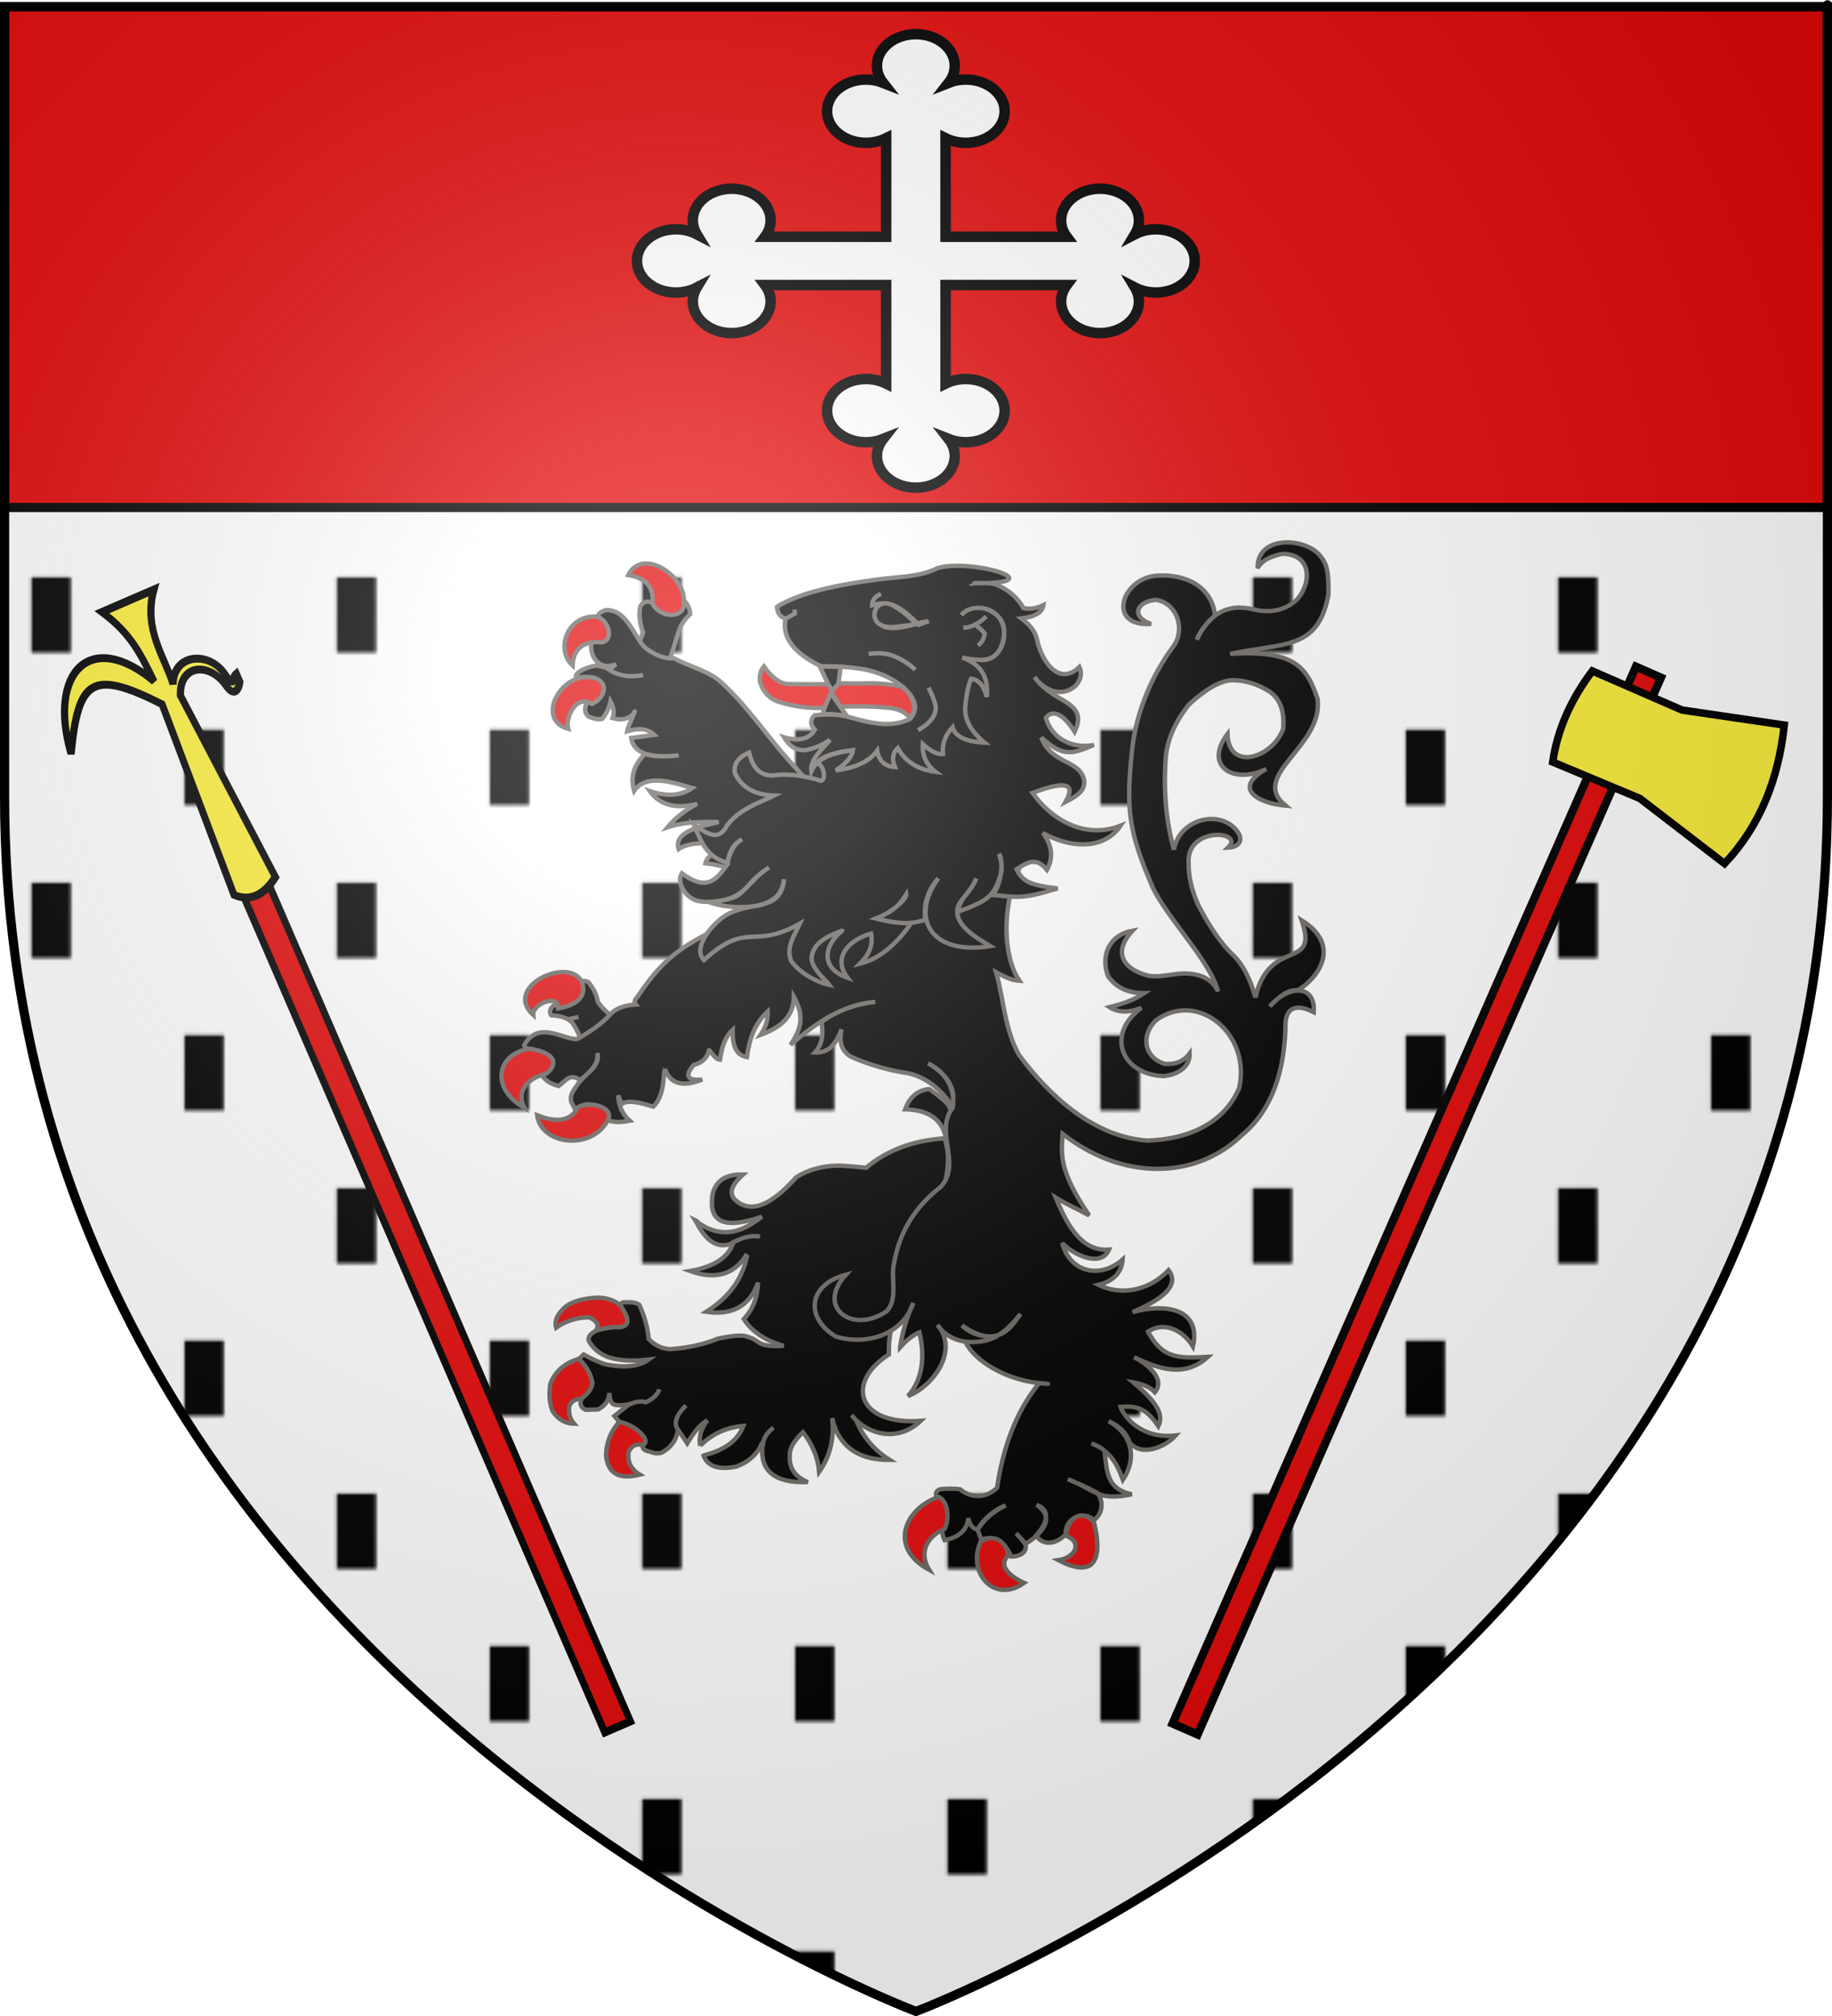 <?xml version="1.0" encoding="UTF-8" standalone="no"?>
<svg
   xmlns:dc="http://purl.org/dc/elements/1.1/"
   xmlns:cc="http://creativecommons.org/ns#"
   xmlns:rdf="http://www.w3.org/1999/02/22-rdf-syntax-ns#"
   xmlns:svg="http://www.w3.org/2000/svg"
   xmlns="http://www.w3.org/2000/svg"
   xmlns:xlink="http://www.w3.org/1999/xlink"
   xmlns:sodipodi="http://sodipodi.sourceforge.net/DTD/sodipodi-0.dtd"
   xmlns:inkscape="http://www.inkscape.org/namespaces/inkscape"
   height="660"
   width="600"
   version="1.0"
   id="svg2"
   sodipodi:version="0.32"
   inkscape:version="0.46"
   sodipodi:docname="0prov.svg"
   sodipodi:docbase="K:\blasons"
   inkscape:export-filename="/Users/olivier/Desktop/Blason Rouge/Blason_Vide_3D.png"
   inkscape:export-xdpi="144"
   inkscape:export-ydpi="144"
   inkscape:output_extension="org.inkscape.output.svg.inkscape">
  <sodipodi:namedview
     inkscape:window-height="1367"
     inkscape:window-width="2145"
     inkscape:pageshadow="2"
     inkscape:pageopacity="0.0"
     guidetolerance="10.0"
     gridtolerance="10.0"
     objecttolerance="10.0"
     borderopacity="1.0"
     bordercolor="#666666"
     pagecolor="#ffffff"
     id="base"
     showgrid="true"
     height="660px"
     inkscape:zoom="1.7833333"
     inkscape:cx="232.82065"
     inkscape:cy="330"
     inkscape:window-x="186"
     inkscape:window-y="95"
     inkscape:current-layer="layer4"
     inkscape:snap-global="false"
     showguides="true"
     inkscape:guide-bbox="true">
    <inkscape:grid
       type="xygrid"
       id="grid3277"
       visible="true"
       enabled="true"
       spacingx="10px"
       spacingy="10px" />
  </sodipodi:namedview>
  <desc
     id="desc4">Flag of Canton of Valais (Wallis)</desc>
  <defs
     id="defs6">
    <linearGradient
       id="linearGradient2893">
      <stop
         style="stop-color:white;stop-opacity:0.314;"
         offset="0"
         id="stop2895" />
      <stop
         id="stop2897"
         offset="0.19"
         style="stop-color:white;stop-opacity:0.251;" />
      <stop
         style="stop-color:#6b6b6b;stop-opacity:0.125;"
         offset="0.6"
         id="stop2901" />
      <stop
         style="stop-color:black;stop-opacity:0.125;"
         offset="1"
         id="stop2899" />
    </linearGradient>
    <radialGradient
       inkscape:collect="always"
       xlink:href="#linearGradient2893"
       id="radialGradient3163"
       gradientUnits="userSpaceOnUse"
       gradientTransform="matrix(1.353,0,0,1.349,-77.629,-85.747)"
       cx="221.445"
       cy="226.331"
       fx="221.445"
       fy="226.331"
       r="300" />
    <pattern
       patternUnits="userSpaceOnUse"
       width="99.813"
       height="99.813"
       patternTransform="translate(-157.57,176.075)"
       id="pattern3314">
      <g
         id="g3306"
         transform="translate(157.57,-176.075)">
        <path
           style="fill:#ffffff;fill-opacity:1;stroke:none;stroke-width:3;stroke-miterlimit:4;stroke-opacity:1"
           d="M -157.57,176.075 L -107.664,176.075 L -107.664,225.981 L -157.57,225.981 L -157.57,176.075 z"
           id="rect3245" />
        <path
           id="path3282"
           d="M -157.57,225.981 L -107.664,225.981 L -107.664,275.888 L -157.57,275.888 L -157.57,225.981 z"
           style="fill:#ffffff;fill-opacity:1;stroke:none;stroke-width:3;stroke-miterlimit:4;stroke-opacity:1" />
        <path
           id="path3284"
           d="M -139.626,238.879 L -126.729,238.879 L -126.729,263.551 L -139.626,263.551 L -139.626,238.879 z"
           style="fill:#000000;fill-opacity:1;stroke:none;stroke-width:3;stroke-miterlimit:4;stroke-opacity:1" />
        <path
           id="path3288"
           d="M -107.664,176.075 L -57.757,176.075 L -57.757,225.981 L -107.664,225.981 L -107.664,176.075 z"
           style="fill:#ffffff;fill-opacity:1;stroke:none;stroke-width:3;stroke-miterlimit:4;stroke-opacity:1" />
        <path
           id="path3290"
           d="M -89.72,188.972 L -76.822,188.972 L -76.822,213.645 L -89.72,213.645 L -89.72,188.972 z"
           style="fill:#000000;fill-opacity:1;stroke:none;stroke-width:3;stroke-miterlimit:4;stroke-opacity:1" />
        <path
           id="path3294"
           d="M -107.664,225.981 L -57.757,225.981 L -57.757,275.888 L -107.664,275.888 L -107.664,225.981 z"
           style="fill:#ffffff;fill-opacity:1;stroke:none;stroke-width:3;stroke-miterlimit:4;stroke-opacity:1" />
      </g>
    </pattern>
  </defs>
  <g
     inkscape:groupmode="layer"
     id="layer3"
     inkscape:label="Fond écu"
     style="display:inline"
     sodipodi:insensitive="true">
    <path
       id="path2855"
       style="fill:url(#pattern3314);fill-opacity:1;fill-rule:evenodd;stroke:none;stroke-width:1px;stroke-linecap:butt;stroke-linejoin:miter;stroke-opacity:1"
       d="M 300,658.5 C 300,658.5 598.5,546.18 598.5,260.728 C 598.5,-24.723 598.5,2.176 598.5,2.176 L 1.5,2.176 L 1.5,260.728 C 1.5,546.18 300,658.5 300,658.5 z"
       sodipodi:nodetypes="cccccc" />
    <path
       style="opacity:1;fill:#e20909;fill-opacity:1;stroke:#000000;stroke-width:3;stroke-miterlimit:4;stroke-dasharray:none;stroke-opacity:1"
       d="M 1.5,2.188 L 1.5,166.156 L 598.5,166.156 C 598.5,101.247 598.5,2.188 598.5,2.188 L 1.5,2.188 z"
       id="rect3182" />
    <g
       id="g6345"
       transform="matrix(0.385,0,0,0.385,266.651,-301.103)"
       style="fill:#ffffff;fill-opacity:1;stroke:#000000;stroke-width:1.818;stroke-miterlimit:4;stroke-dasharray:none;stroke-opacity:1" />
  </g>
  <g
     inkscape:groupmode="layer"
     id="layer4"
     inkscape:label="Meubles">
    <g
       style="display:inline"
       id="g3431"
       transform="matrix(0.481,0,0,0.471,388.856,186.832)"
       inkscape:transform-center-x="54.018353"
       inkscape:transform-center-y="-36.012236">
      <path
         style="fill:#000000;fill-opacity:1;stroke:#6c6864;stroke-width:3.032;stroke-miterlimit:4;stroke-dasharray:none;stroke-opacity:1"
         id="path3723"
         d="M -363.164,22.518 C -367.829,20.693 -369.924,21.196 -372.391,24.658 C -373.628,29.763 -373.072,35.844 -370.561,42.894 C -372.82,50.574 -376.495,54.737 -381.779,55.216 L -381.94,55.225 C -377.829,65.964 -381.734,99.752 -358.715,74.947 C -353.467,66.568 -349.803,53.729 -346.612,43.157 C -345.444,38.596 -342.765,34.309 -338.575,30.296 C -338.451,27.232 -339.807,24.073 -342.067,21.324 C -351.448,23.387 -350.418,32.175 -363.164,22.518 L -363.164,22.518 z" />
      <path
         style="fill:#000000;fill-opacity:1;stroke:#6c6864;stroke-width:3.032;stroke-miterlimit:4;stroke-dasharray:none;stroke-opacity:1"
         id="path3733"
         d="M -414.795,286.872 C -414.204,289.879 -414.825,292.741 -416.483,295.624 C -420.551,298.886 -425.679,301.164 -431.695,302.454 C -434.064,304.512 -434.525,306.869 -433.091,309.02 C -428.419,309.265 -424.768,310.201 -421.619,311.817 L -414.575,310.172 L -421.619,311.817 C -420.739,312.47 -419.683,313.288 -418.799,314.11 C -415.211,319.574 -413.201,324.062 -412.935,327.913 C -409.481,327.846 -406.043,327.11 -402.798,325.538 C -396.156,321.552 -390.205,317.581 -385.652,312.966 C -391.762,310.402 -396.88,305.973 -401.348,299.856 C -401.98,295.173 -404.167,290.521 -407.907,285.9 C -410.703,284.614 -412.94,284.992 -414.795,286.872 z" />
      <path
         sodipodi:nodetypes="cccc"
         style="fill:#000000;fill-opacity:1;stroke:#6c6864;stroke-width:3.032;stroke-miterlimit:4;stroke-dasharray:none;stroke-opacity:1"
         id="path3747"
         d="M -192.142,374.406 C -176.94,374.742 -167.783,380.776 -164.676,392.678 C -159.708,373.256 -157.092,374.209 -175.557,360.324 C -184.215,361.04 -189.255,366.476 -192.142,374.406 L -192.142,374.406 z" />
      <g
         transform="matrix(1.01,0,0,1.012,-550.571,-89.326)"
         style="fill:#000000;stroke:#6c6864;stroke-width:3;stroke-miterlimit:4;stroke-dasharray:none;stroke-opacity:1"
         id="g2978">
        <path
           sodipodi:nodetypes="cscccccscccccccsccccccccccccsccccccccccsccccccccccccccccccccccccccsccccccccccccsccccccccccccsccccccccccccccccsccccccccccccc"
           d="M 225.28,515.748 C 224.083,522.209 224.425,527.348 226.477,530.828 C 227.161,531.988 228.017,532.817 229.043,533.645 C 231.267,535.303 234.004,536.131 237.596,536.297 C 242.898,536.297 249.74,534.971 258.293,531.988 C 252.135,536.96 246.319,540.274 240.504,541.764 C 239.477,541.931 238.622,542.263 237.767,542.263 C 232.464,543.091 227.504,542.263 222.714,540.274 C 220.319,539.278 217.925,537.788 215.701,536.297 C 215.017,535.636 214.333,534.807 213.306,534.308 C 213.819,535.137 214.333,535.966 214.675,536.794 C 221.688,550.052 229.727,554.362 238.964,549.886 C 238.964,549.72 238.964,549.72 238.964,549.555 C 239.99,549.057 240.846,548.56 241.701,548.229 C 242.043,548.063 242.385,547.897 242.898,547.732 C 247.517,545.577 252.477,544.914 257.096,545.577 C 252.477,544.914 247.517,545.577 242.898,547.732 C 242.385,547.897 242.043,548.063 241.701,548.229 C 240.846,548.56 239.99,549.057 238.964,549.555 C 238.964,549.722 238.964,549.722 238.964,549.886 C 235.714,559.995 225.964,566.458 209.885,569.275 C 226.648,575.407 239.135,571.927 247.517,558.835 L 248.201,559.332 C 247.346,563.475 246.148,567.451 244.438,571.098 C 239.819,581.538 231.78,590.156 220.833,597.282 C 229.385,598.609 236.74,597.613 242.385,594.466 C 248.372,591.152 252.99,585.352 255.727,577.231 C 255.385,587.506 252.135,595.792 246.148,602.255 C 247.517,604.411 249.056,606.565 250.938,608.387 C 252.819,610.211 254.872,611.868 256.925,613.358 C 261.543,616.507 266.846,618.827 273.003,620.65 C 265.306,621.147 259.661,620.65 256.411,618.495 C 255.556,617.997 255.043,617.499 254.53,617.168 C 254.359,617.168 254.359,617.168 254.359,617.168 C 253.332,616.507 252.648,616.01 252.477,615.842 C 249.911,614.848 248.201,614.352 247.345,614.019 C 246.49,613.852 245.635,613.688 244.438,613.688 C 241.017,613.522 235.885,614.185 228.872,615.677 C 219.806,619.488 209.201,621.974 196.543,622.967 C 193.635,622.801 191.069,622.138 188.675,620.98 C 186.28,619.82 184.056,618.162 182.004,616.008 C 181.491,608.88 179.438,600.926 175.675,592.476 C 173.622,590.984 170.543,590.487 166.438,590.819 C 164.556,590.487 163.53,590.984 163.017,592.642 C 163.017,592.809 163.017,592.809 163.017,592.973 C 163.017,592.973 163.017,592.973 163.017,593.139 C 170.201,603.745 169.004,608.552 158.912,607.724 C 156.517,607.889 152.583,608.552 147.28,609.878 C 141.806,612.529 140.267,615.511 142.491,618.825 L 143.004,619.324 C 143.346,619.654 143.517,620.153 143.859,620.65 C 144.03,620.815 144.03,620.815 144.201,620.981 C 146.596,624.128 150.188,626.614 154.635,628.439 C 161.477,630.757 170.543,631.421 182.004,630.096 C 175.504,634.9 165.754,636.062 152.412,633.243 C 148.478,631.917 143.688,629.763 138.214,626.614 L 134.964,629.597 C 140.438,635.397 143.346,641.032 144.03,646.5 C 143.346,650.312 140.951,653.626 136.846,656.611 C 136.846,656.941 136.846,657.108 136.675,657.272 C 135.307,660.586 136.333,663.072 139.412,664.564 L 147.964,664.396 C 152.925,661.581 155.32,657.768 155.491,652.963 C 155.662,657.768 156.859,660.421 158.741,661.082 C 163.017,661.911 166.951,661.413 170.543,660.253 C 173.793,658.764 177.043,658.596 180.122,659.425 C 185.083,656.939 187.99,654.123 189.188,650.478 C 187.99,654.123 185.083,656.939 180.122,659.425 C 177.043,658.596 173.793,658.764 170.543,660.253 C 169.517,660.585 168.491,661.249 167.464,661.911 L 158.912,668.871 L 162.162,672.848 C 162.162,672.848 162.162,672.848 162.333,672.848 C 169.859,674.837 175.504,678.481 179.096,683.786 C 180.122,686.106 179.951,687.763 178.241,688.757 C 178.069,688.924 178.069,688.924 178.069,688.924 C 177.556,691.243 178.925,692.569 182.346,693.233 C 186.109,694.725 189.359,695.056 191.925,693.399 C 197.74,689.755 200.99,684.616 201.675,678.154 C 198.767,673.844 200.477,668.377 207.148,661.582 C 200.477,668.377 198.767,673.844 201.675,678.154 C 202.872,679.977 205.096,683.126 208.004,687.599 C 212.793,679.48 217.24,674.175 221.517,671.855 C 217.24,677.655 215.701,683.456 216.727,689.256 C 216.727,689.256 216.727,689.256 216.727,689.423 L 216.727,689.256 C 224.767,681.137 234.346,676.661 245.806,675.668 C 242.214,685.612 233.319,692.24 219.293,695.885 C 219.122,695.885 219.122,695.885 218.951,696.052 C 221.859,703.509 229.043,705.995 240.846,703.675 C 249.398,700.528 255.043,695.223 258.122,688.099 L 258.977,688.265 C 259.49,683.79 262.056,679.979 266.161,676.83 C 262.056,679.979 259.49,683.79 258.977,688.265 C 258.806,688.928 258.635,689.425 258.635,690.088 C 257.267,706.827 267.188,714.78 288.227,714.284 C 288.569,714.284 288.74,714.284 289.253,714.284 C 288.911,714.117 288.74,714.117 288.74,714.117 C 288.569,713.787 288.398,713.787 288.227,713.787 C 280.53,710.305 276.595,704.341 277.109,696.219 L 277.109,695.888 C 276.937,691.248 279.845,685.945 286.003,679.979 C 292.503,688.43 296.095,697.545 296.951,707.157 C 304.477,696.218 307.214,683.956 305.674,670.367 C 305.845,670.864 305.845,671.196 306.016,671.527 C 306.016,671.857 306.016,672.024 306.187,672.356 C 306.701,674.343 307.385,676.499 308.24,678.486 C 314.227,692.242 326.372,699.201 344.503,699.035 C 333.898,692.24 326.372,683.126 321.924,671.857 C 320.898,670.863 319.872,669.538 318.845,668.213 C 319.872,669.538 320.898,670.864 321.924,671.857 C 334.493,683.51 352.188,685.134 365.371,672.19 C 323.137,675.357 313.954,646.183 343.973,626.567 C 341.636,580.258 395.489,516.815 381.452,478.137 C 360.071,479.627 342.452,486.423 328.597,498.355 C 322.61,497.692 316.794,497.195 310.808,496.864 C 299.689,496.864 289.768,499.515 281.558,504.818 C 272.663,514.929 264.966,521.225 258.124,523.71 C 257.439,523.876 256.926,524.207 256.242,524.372 C 250.255,526.029 244.953,524.703 240.676,520.727 C 235.887,516.417 237.426,510.453 245.637,502.995 C 234.346,502.656 227.675,506.964 225.28,515.748 L 225.28,515.748 L 225.28,515.748 z"
           id="path3741"
           style="fill:#000000;fill-opacity:1;stroke:#6c6864;stroke-width:3;stroke-miterlimit:4;stroke-dasharray:none;stroke-opacity:1" />
        <path
           d="M 179.118,140.699 C 171.709,132.644 167.297,115.078 153.184,115.297 C 149.124,116.663 147.442,118.318 147.644,120.714 C 147.497,120.791 147.497,120.791 147.592,120.934 C 154.231,125.868 160.079,136.711 147.293,135.725 C 144.353,135.551 143.552,137.478 143.183,140.005 C 143.131,149.712 150.333,156.596 160.008,152.52 C 158.43,153.651 157.2,154.943 155.549,156.248 C 155.379,156.265 155.379,156.265 155.399,156.429 C 162.102,160.618 169.635,161.727 178.188,159.904 C 169.635,161.727 162.102,160.618 155.399,156.429 C 155.379,156.264 155.379,156.264 155.549,156.248 C 153.308,154.797 150.086,153.773 146.095,153.491 C 141.393,154.443 137.622,155.973 134.931,157.898 C 133.541,159.199 132.941,159.923 133.021,160.583 C 132.911,161.093 133.461,161.374 134.352,161.621 C 139.243,160.817 142.955,161.627 145.506,164.215 C 148.608,169.917 146.849,175.254 139.997,179.747 C 138.527,183.222 139.058,186.171 141.209,188.298 C 144.681,189.964 147.862,190.658 150.713,190.051 C 153.823,185.918 155.573,181.915 156.303,178.011 C 158.524,182.132 158.985,185.921 157.705,189.545 C 163.598,191.311 168.299,190.359 171.94,186.341 C 174.871,180.166 167.681,196.121 167.411,198.612 C 174.118,196.617 180.293,195.919 185.768,201.013 L 170.202,203.177 C 171.014,208.433 174.195,211.961 179.598,213.941 C 184.98,215.757 192.603,216.19 202.276,215.093 C 192.603,216.19 184.751,215.986 179.369,214.17 C 171.727,222.073 169.557,230.409 172.21,239.488 C 180.479,226.965 199.942,234.195 211.374,237.554 C 203.772,242.952 194.208,243.539 182.724,239.644 C 189.578,249.319 200.242,252.126 214.757,248.396 C 207.744,251.868 200.208,257.803 194.692,264.495 C 205.451,260.81 217.63,260.733 229.174,260.844 C 221.409,263.221 198.058,266.383 202.188,279.442 C 207.884,275.37 224.817,272.138 240.893,282.219 C 230.589,279.806 221.834,282.368 220.236,289.207 C 245.137,292.537 248.72,299.396 274.94,311.556 C 328.525,291.087 320.779,268.895 288.501,232.301 C 284.859,227.817 280.877,223.366 277.105,219.229 C 261.556,201.723 248.98,181.733 230.94,164.967 C 222.916,157.224 208.94,153.944 198.983,148.403 C 193.431,149.437 184.331,145.366 179.118,140.7 L 179.118,140.699 L 179.118,140.699 z"
           id="path3943"
           style="fill:#000000;fill-opacity:1;stroke:#6c6864;stroke-width:3;stroke-miterlimit:4;stroke-dasharray:none;stroke-opacity:1"
           sodipodi:nodetypes="cccccccccscccccccccccccccccsccccccccccccccccc" />
        <path
           d="M 635.435,79.032 C 626.431,65.457 591.947,63.031 592.536,86.598 C 595.323,80.916 602.43,77.995 609.641,76.655 C 629.065,77.131 629.358,96.857 618.537,108.639 C 610.84,115.433 601.432,117.588 590.143,114.936 C 571.128,109.969 559.209,119.266 551.483,135.651 C 554.049,129.022 558.7,123.745 563.832,118.94 C 561.27,97.936 542.53,90.219 523.774,91.735 L 523.774,91.735 C 500.335,94.202 490.834,126.911 520.694,124.879 C 506.414,119.741 511.329,109.059 524.115,108.307 C 538.449,110.59 543.813,128.666 535.917,139.96 C 521.207,160.012 511.053,184.914 508.145,209.109 C 503.54,252.242 505.227,266.239 521.676,305.583 C 531.549,326.923 560.913,356.937 565.851,377.272 C 562.502,369.677 555.333,365.876 547.378,365.174 C 537.64,363.845 528.702,368.063 518.983,366.5 C 501.229,361.835 494.838,350.062 508.207,335.51 C 492.54,338.388 486.512,352.459 491.615,366.664 C 497.635,375.352 505.932,378.432 516.077,378.432 C 508.998,383.297 500.905,385.99 492.641,388.043 C 498.455,391.855 505.641,392.019 514.194,388.541 C 490.005,406.386 500.287,434.263 529.246,435.439 L 529.419,435.439 C 529.59,435.274 529.761,435.274 530.102,435.274 C 538.633,434.26 547.062,429.114 546.694,419.862 C 542.759,425.33 536.944,427.649 529.761,426.988 C 515.264,422.233 514.004,406.705 524.116,396.991 C 552.43,376.208 588.354,406.689 580.05,443.724 C 569.278,469.124 543.967,478.91 518.13,479.685 C 481.771,477.094 452.203,448.936 431.749,421.02 C 421.941,403.441 421.477,383.089 416.183,364.014 C 420.35,366.288 426.043,369.629 431.92,369.979 C 416.599,346.795 421.772,294.056 445.808,273.081 C 387.862,232.54 323.911,289.372 218.106,339.488 C 200.558,349.191 189.028,358.516 174.488,380.918 C 172.436,382.741 172.093,384.729 173.291,386.219 C 166.107,386.718 160.462,388.539 156.528,392.518 C 150.36,399.638 142.324,405.013 133.949,409.918 C 124.9,410.879 107.774,396.397 98.028,414.226 C 98.37,415.551 99.396,416.38 101.62,416.877 C 110.522,417.549 114.996,424.304 108.12,429.971 C 109.66,436.434 114.107,440.411 121.291,442.234 C 126,438.781 129.073,432.783 136.173,438.462 C 141.734,432.205 148.367,428.399 147.462,419.53 C 149.191,427.954 141.794,432.646 136.173,437.938 C 133.732,442.512 128.077,447.482 129.844,453.17 L 133.265,459.798 C 138.525,450.099 150.503,455.984 152.422,464.439 C 156.015,467.092 161.659,467.587 169.186,466.096 C 164.081,461.533 161.714,455.378 161.488,448.695 L 163.883,454.495 C 169.015,451.015 179.283,454.721 185.099,456.379 C 192.283,449.253 191.764,437.426 192.791,430.634 C 192.962,430.634 192.962,430.634 192.962,430.466 C 196.554,440.741 204.764,443.227 218.106,437.758 C 208.014,438.752 205.962,435.272 212.462,427.647 C 217.495,426.593 221.514,423.156 222.554,417.871 C 222.802,416.124 226.204,423.884 230.08,424.169 C 231.277,414.557 234.185,407.597 238.633,403.62 C 238.291,415.054 241.37,421.187 248.212,422.347 C 249.762,410.395 253.341,399.435 262.238,391.026 C 262.58,396.329 261.04,401.798 257.448,407.101 C 270.65,402.113 279.591,394.944 279.918,380.961 C 286.931,393.722 285.159,402.791 277.633,413.896 C 294.789,399.035 311.919,386.483 334.764,384.398 C 320.313,386.223 309.218,390.522 298.501,398.179 C 300.04,407.792 298.501,414.393 294.054,419.199 C 304.255,419.821 308.923,411.756 312.014,403.291 C 310.132,412.075 312.185,418.206 318.172,422.018 C 330.659,427.65 343.659,431.464 357.001,433.451 C 370.003,436.463 379.386,445.112 386.593,455.99 C 390.174,442.979 381.086,432.581 370.343,426.658 C 382.06,432.544 388.95,443.859 386.95,457.063 C 374.205,474.258 393.419,495.086 378.892,511.506 C 361.725,524.968 351.044,542.458 347.418,563.872 C 344.961,574.16 350.332,588.477 342.458,596.85 C 319.674,612.966 294.415,594.53 314.918,571.823 C 289.99,578.365 286.716,600.84 308.076,614.249 C 328.879,620.711 353.213,612.985 360.418,591.212 C 356.047,600.919 353.096,610.975 351.523,621.539 C 351.523,621.539 351.523,621.539 351.523,621.706 C 355.8,616.735 360.247,613.253 364.523,611.432 C 368.029,626.631 367.456,642.895 356.826,655.182 C 373.936,648.3 391.425,623.78 376.666,606.294 C 385.454,619.507 402.785,620.786 416.63,614.317 C 407.54,614.754 399.611,613.077 393.212,606.633 C 418.362,624.662 427.359,605.79 432.678,598.704 C 416.776,619.806 405.414,617.973 395.404,617.989 C 402.76,632.075 423.021,643.58 444.572,646.231 C 452.848,647.067 453.572,646.931 445.287,646.231 C 428.681,667.057 420.691,692.189 416.864,718.155 C 409.563,725.356 399.491,725.651 391.888,719.148 C 387.954,718.651 383.508,718.651 378.546,719.148 C 375.98,720.142 375.125,721.799 375.98,724.119 C 378.888,724.948 380.941,727.102 382.138,730.417 C 382.993,733.898 382.653,737.045 381.456,740.194 C 381.283,740.526 381.283,740.691 381.114,741.023 L 381.114,741.023 C 379.403,745.827 379.574,750.303 381.456,754.113 C 391.206,752.29 396.508,747.318 397.533,739.032 C 398.388,743.838 400.614,746.324 403.862,746.821 C 408.267,739.597 414.865,734.151 422.677,730.249 C 414.74,733.426 407.831,739.452 403.66,746.821 L 406.258,753.616 C 415.351,750.659 423.417,756.965 426.271,765.382 C 431.958,765.47 437.782,762.773 435.848,756.101 L 429.691,749.473 C 431.971,751.457 434.072,754.426 435.848,756.817 C 446.171,750.43 457.174,739.205 443.546,729.918 C 454.361,733.982 449.35,744.322 443.124,750.877 C 448.351,758.983 457.74,756.257 463.215,749.968 C 462.082,739.777 474.877,733.056 482.031,740.358 C 482.031,740.358 482.031,740.358 482.202,740.358 C 488.463,735.621 488.731,726.644 484.223,721.468 C 469.415,713.629 471.442,715.733 464.582,712.186 C 483.519,719.883 484.795,727.629 507.687,722.626 C 491.002,719.195 490.791,707.232 489.384,692.964 C 488.016,691.307 485.108,689.482 480.49,687.661 C 485.108,689.484 488.016,691.307 489.384,692.964 C 495.812,697.766 499.055,705.351 501.7,712.685 C 511.601,697.488 507.539,680.983 492.121,672.415 C 498.503,675.311 504.136,680.167 506.163,687.026 C 514.398,697.07 530.13,690.329 537.277,682.194 C 514.778,684.865 502.703,670.074 500.13,662.604 C 510.027,661.695 517.11,662.856 525.585,675.853 C 529.348,667.734 524.792,659.656 508.713,645.737 C 515.215,646.897 520.174,649.052 523.253,652.532 C 531.002,642.987 516.974,632.355 509.226,628.502 C 527.19,637.32 544.029,642.203 558.987,628.243 C 538.272,629.448 528.279,629.125 518.636,610.936 C 529.928,603.25 542.616,610.538 548.91,621.045 C 554.389,596.276 532.545,590.802 508.202,597.513 C 517.511,593.219 542.738,582.398 532.491,568.679 C 520.277,582.009 501.47,586.871 485.11,578.787 C 495.373,576.301 500.847,570.335 501.532,561.386 C 486.503,574.872 466.098,570.535 460.775,550.014 C 466.807,556.95 486.505,567.926 492.294,554.595 C 472.263,556.198 462.795,534.088 456.373,518.798 C 466.814,525.26 466.544,524.253 478.954,531.061 C 457.807,499.479 460.326,488.397 461.087,475.102 C 501.191,507.118 550.693,506.92 582.15,475.699 C 602.161,458.961 611.182,431.462 611.351,397.985 C 612.716,386.005 621.874,387.041 630.34,391.522 C 631.69,371.563 612.621,373.209 600.717,387.571 C 614.587,372.738 616.737,378.192 621.289,375.456 C 638.534,363.002 645.353,342.866 622.236,328.442 C 634.204,363.442 600.476,339.473 590.998,381.411 C 587.577,368.651 582.616,358.872 576.116,352.41 C 568.077,344.786 560.208,333.021 552.34,317.609 C 547.893,307.169 545.84,297.723 546.013,288.94 C 544.419,263.46 584.595,266.965 572.524,278.5 C 581.381,278.051 583.045,272.039 577.996,266.236 C 566.476,252.246 539.882,258.707 536.088,279.825 L 536.088,279.825 C 530.786,260.27 528.906,239.224 530.616,216.521 C 531.643,204.423 536.774,192.16 546.351,180.062 C 558.498,168.793 568.417,163.159 576.8,163.49 C 585.011,163.822 592.708,166.308 600.233,171.113 C 607.59,175.919 610.669,184.537 609.813,196.634 C 603.211,216.365 573.185,227.026 572.18,200.446 C 555.813,222.662 576.433,235.353 598.351,224.475 C 575.376,237.583 592.192,247.932 611.351,249.664 C 586.231,228.672 637.184,209.078 632.905,176.251 C 625.621,154.479 617.644,142.616 574.064,145.427 C 610.36,137.453 633.266,143.213 640.261,104.66 C 640.16,96.363 640.901,85.681 635.435,79.032 L 635.435,79.032 z"
           id="path3707"
           style="fill:#000000;fill-opacity:1;stroke:#6c6864;stroke-width:3;stroke-miterlimit:4;stroke-dasharray:none;stroke-opacity:1"
           sodipodi:nodetypes="ccccccccccccccccccccccccccccccccccccccccccccccccccccccccccccccccccccccccccccccccccccccccccccccccccccccccccccccccccccccscccccccccccccccccccccccccccccccccccccccccccccccc" />
        <path
           d="M 376.6,86.599 C 364.344,92.782 350.169,92.345 337.259,94.222 L 337.087,94.222 C 310.403,97.702 290.39,102.342 277.219,108.474 C 273.798,109.965 270.89,111.456 268.496,113.114 C 268.838,117.588 270.719,120.24 274.311,121.068 C 274.311,121.234 274.311,121.234 274.311,121.234 L 274.311,121.234 L 280.469,117.754 L 280.469,114.937 L 280.469,117.754 L 274.311,121.234 L 274.311,121.234 C 270.982,137.216 285.326,147.682 298.259,153.881 C 308.01,153.787 317.724,154.37 327.337,156.035 C 327.337,156.035 327.337,156.035 327.509,156.035 C 339.325,158.552 351.125,164.027 358.64,173.767 C 362.597,179.818 362.629,184.843 358.127,190.173 C 344.442,196.693 330.298,192.501 316.561,188.681 C 309.132,186.527 301.414,186.916 293.812,187.521 C 290.733,190.836 290.904,194.15 293.983,197.465 C 290.39,203.928 283.377,205.751 273.114,202.602 C 276.877,208.899 281.496,211.882 287.312,211.551 C 292.443,210.888 299.071,208.103 304.202,204.458 C 299.325,210.874 290.825,217.206 291.674,225.942 C 296.234,215.413 309.6,212.98 319.64,211.551 C 319.127,216.025 315.193,220.665 308.18,225.471 C 321.864,223.648 331.101,219.008 336.061,211.882 C 337.259,219.008 341.193,222.654 348.035,223.151 C 345.811,217.848 346.495,213.373 349.916,210.059 C 354.877,219.174 363.259,224.808 375.401,226.465 C 369.244,221.659 366.336,215.362 366.849,207.408 C 372.153,212.379 376.599,214.534 380.362,214.202 C 379.678,207.408 381.901,201.276 386.862,195.807 C 388.572,202.105 395.757,205.75 408.416,206.413 C 399.008,198.459 394.903,190.338 395.414,182.053 C 396.099,173.601 397.467,167.138 399.349,162.498 C 404.48,163.16 407.901,167.138 409.954,174.927 C 411.322,161.338 405.85,152.389 393.362,147.914 C 396.956,148.743 400.546,149.406 403.967,149.406 C 416.096,150.342 420.691,142.614 421.586,131.177 C 422.225,122.051 416.118,116.729 407.901,114.108 C 402.327,113.21 396.565,114.286 392.849,118.748 C 396.328,114.017 402.467,113.411 407.901,114.108 C 429.404,118.338 423.914,153.214 403.967,149.406 C 400.546,149.406 396.954,148.743 393.362,147.914 C 405.85,152.389 411.322,161.338 409.954,174.927 C 407.901,167.138 404.48,163.16 399.349,162.498 C 397.467,167.138 396.1,173.601 395.414,182.053 C 394.901,190.338 399.008,198.459 408.416,206.413 C 395.758,205.75 388.572,202.105 386.862,195.807 C 381.903,201.276 379.678,207.408 380.362,214.202 C 376.599,214.534 372.151,212.379 366.849,207.408 C 366.336,215.362 369.244,221.659 375.401,226.465 C 363.257,224.808 354.875,219.174 349.916,210.059 C 346.495,213.373 345.811,217.848 348.035,223.151 C 341.193,222.654 337.259,219.008 336.061,211.882 C 331.101,219.008 321.864,223.648 308.18,225.471 C 315.193,220.665 319.127,216.025 319.64,211.551 C 308.009,212.711 299.585,215.475 295.137,220.281 C 300.073,221.369 301.903,231.385 298.259,232.597 C 295.864,231.768 293.469,231.105 291.075,230.608 C 282.351,228.62 273.798,227.634 265.246,228.96 C 255.407,228.793 251.821,221.746 249.68,213.208 C 242.496,216.356 239.075,220.996 240.101,227.294 C 244.72,237.237 253.443,242.208 266.614,242.706 C 259.783,246.313 240.783,252.386 233.772,265.078 C 228.812,273.032 222.629,270.034 212.391,262.592 C 217.296,273.806 220.601,284.908 234.823,288.771 C 237.573,280.905 239.026,276.353 244.891,272.701 C 238.63,276.189 235.528,282.923 235.264,289.772 C 228.453,299.021 222.361,309.719 204.363,296.117 C 200.438,302.918 207.304,314.101 216.472,315.313 C 223.395,316.684 235.1,314.692 240.725,312.123 C 248.31,307.663 250.33,300.37 263.12,292.145 C 247.15,302.409 248.348,314.479 222.39,315.796 C 235.48,320.615 252.469,320.268 261.433,316.401 C 269.957,312.724 272.31,306.975 273.285,300.15 C 272.235,309.995 268.263,314.038 262.13,316.374 C 252.545,320.024 252.574,317.49 238.575,322.612 C 227.502,326.663 210.389,346.902 219.281,355.685 C 249.26,328.097 251.504,349.204 283.891,330.699 C 279.814,339.606 274.605,346.792 277.973,356.147 C 283.446,364.266 294.838,370.803 303.904,372.792 C 302.466,370.556 290.73,360.845 291.889,353.302 C 293.267,344.341 301.509,339.481 312.456,335.505 C 313.921,335.002 313.919,334.996 312.456,335.505 C 299.501,346.236 297.979,361.599 316.048,367.82 C 305.272,353.346 317.945,341.531 331.934,337.492 C 333.533,345.918 330.159,352.291 324.43,358.21 C 339.094,354.551 350.201,342.873 358.789,330.736 C 342.175,329.087 350.227,330.378 335.257,327.115 C 349.644,321.198 351.83,316.245 355.669,310.434 C 355.995,312.817 349.78,320.608 335.534,327.277 C 353.788,332.216 362.28,330.07 368.559,327.962 C 366.961,317.456 370.333,307.438 377.283,299.544 C 358.385,325.462 370.798,352.818 412.391,346.144 C 405.29,341.627 391.8,334.525 390.178,324.257 C 388.739,315.147 397.639,312.277 402.941,299.708 C 397.363,311.866 392.514,311.274 390.476,322.624 C 410.434,314.789 414.565,312.814 419.704,295.896 C 420.285,291.431 419.704,287.011 418.165,282.805 C 422.552,288.649 417.722,310.53 412.781,310.896 C 430.739,312.27 431.657,314.582 457.655,306.52 C 439.279,304.282 434.056,301.82 430.017,293.353 C 437.178,288.464 443.423,284.652 450.497,293.744 C 454.944,285.458 454.089,277.006 447.76,268.389 C 464.201,278.086 488.183,281.269 500.102,263.417 C 476.675,272.756 454.091,260.019 440.745,240.879 C 456.538,234.945 472.038,230.95 463.063,247.142 C 473.668,241.673 475.68,238.101 475.68,232.964 C 473.47,217.713 453.727,221.882 446.73,202.929 C 460.818,215.567 466.137,214.989 482.18,207.936 C 467.78,210.835 453.904,203.914 449.747,189.3 C 454.364,183.334 461.462,186.482 469.159,198.911 C 474.12,188.305 471.19,182.877 460.587,176.746 C 453.508,172.729 446.738,168.122 442.112,161.334 C 448.682,170.725 460.979,175.74 469.995,167.134 C 473.416,162.991 474.271,158.848 472.388,154.374 C 458.807,167.882 446.911,150.829 443.822,135.647 C 442.796,130.344 439.205,125.538 433.219,121.064 C 442.454,119.904 447.416,116.921 448.099,111.949 C 443.651,114.104 439.205,114.932 434.587,113.938 C 430.824,106.978 424.837,101.509 416.454,97.863 C 411.837,96.372 407.067,96.81 401.574,96.869 C 398.689,97.431 398.709,97.519 401.574,96.869 C 457.553,97.371 398.613,79.385 376.601,86.598 L 376.6,86.599 L 376.6,86.599 z M 401.232,125.708 C 398.493,127.034 395.928,127.531 394.048,127.366 C 395.929,127.531 398.495,127.034 401.232,125.708 C 401.574,125.543 401.745,125.377 401.914,125.377 C 404.48,124.051 407.046,122.228 409.612,119.742 C 407.046,122.228 404.48,124.051 401.914,125.377 C 404.48,127.034 406.533,128.857 408.585,131.509 C 407.901,135.32 406.533,137.806 403.967,139.629 C 406.533,137.806 407.901,135.32 408.585,131.509 C 406.533,128.857 404.48,127.034 401.914,125.377 C 401.745,125.377 401.574,125.543 401.232,125.708 L 401.232,125.708 z M 340.23,110.74 C 350.191,110.727 357.337,118.942 364.114,125.377 L 370.785,122.891 L 365.75,123.792 C 357.703,126.105 349.666,128.846 341.364,127.034 C 334.063,123.653 333.184,116.405 339.653,111.125 C 337.284,111.035 334.933,111.369 332.64,111.954 C 332.64,108.639 334.522,105.988 338.627,104.165 C 334.522,105.988 332.64,108.639 332.64,111.954 C 334.925,111.278 337.866,110.74 340.23,110.74 z M 375.403,180.727 C 374.377,176.75 372.837,172.773 370.614,168.63 C 372.837,172.773 374.377,176.75 375.403,180.727 C 376.258,187.025 372.324,192.825 363.602,197.796 C 372.324,192.825 376.258,187.025 375.403,180.727 z M 361.719,156.366 C 357.272,151.892 351.969,148.743 345.982,146.423 C 340.851,144.766 335.719,144.627 330.245,145.456 C 335.719,144.627 340.851,144.766 345.982,146.423 C 351.969,148.743 357.272,151.892 361.719,156.366 z"
           id="path3709"
           style="fill:#000000;fill-opacity:1;stroke:#6c6864;stroke-width:3;stroke-miterlimit:4;stroke-dasharray:none;stroke-opacity:1"
           sodipodi:nodetypes="ccccccccccccccccccccccccccccccccccccccccccccccccccccccccccccccccccccccccccccscssccccaccccccccccccacccccccccccccccccccccccccccccccsscsccsccccccccccscccscscccscc" />
      </g>
      <path
         style="fill:#000000;fill-opacity:1;stroke:#6c6864;stroke-width:3.032;stroke-miterlimit:4;stroke-dasharray:none;stroke-opacity:1"
         id="path3713"
         d="M -198.959,39.061 C -198.44,38.894 -197.922,38.894 -197.231,38.894 L -184.411,37.217 C -188.902,32.524 -193.431,28.333 -199.65,24.645 C -213.8,15.495 -221.133,41.346 -198.959,39.061 L -198.959,39.061 z" />
      <path
         style="fill:#e20909;fill-opacity:1;stroke:#6c6864;stroke-width:3.032;stroke-miterlimit:4;stroke-dasharray:none;stroke-opacity:1"
         id="path3717"
         d="M -242.009,84.991 L -236.271,94.546 C -225.561,94.043 -214.851,94.21 -203.795,95.216 C -197.231,95.719 -192.222,98.066 -188.94,102.256 C -184.794,98.066 -184.967,92.702 -189.112,86.164 C -190.494,84.32 -192.049,82.476 -193.949,80.8 C -201.204,79.124 -208.459,78.286 -215.542,78.286 C -222.452,78.453 -229.707,78.453 -237.653,78.286 L -241.799,82.476 L -241.799,82.476 L -244.217,78.956 C -254.063,78.956 -263.391,78.956 -272.201,78.789 C -277.729,78.286 -283.084,74.095 -288.266,66.552 C -290.685,69.402 -291.548,73.257 -290.858,77.615 C -288.439,84.991 -283.775,89.684 -276.865,91.528 C -267.71,94.378 -258.209,95.719 -248.017,95.384 C -247.672,95.216 -247.326,95.216 -246.981,95.216 L -242.009,84.991 L -242.009,84.991 z" />
      <g
         style="fill:#000000;stroke:#6c6864;stroke-width:3;stroke-miterlimit:4;stroke-dasharray:none;stroke-opacity:1"
         transform="matrix(1.01,0,0,1.012,-564.709,-69.096)"
         id="g2906">
        <path
           d="M 323.857,146.256 L 325.396,134.49 C 321.291,134.159 316.672,134.159 311.883,134.324 C 311.712,134.159 311.712,134.159 311.712,134.159 C 311.541,134.159 311.541,134.159 311.541,134.159 L 311.541,134.324 L 311.541,134.49 L 317.356,146.919 L 319.751,150.399 L 319.751,150.399 L 323.856,146.256 L 323.857,146.256 z"
           id="path3715"
           style="fill:#000000;fill-opacity:1;stroke:#6c6864;stroke-width:3;stroke-miterlimit:4;stroke-dasharray:none;stroke-opacity:1" />
        <path
           d="M 325.225,161.78 L 318.725,152.334 L 314.62,162.443 L 313.251,166.751 C 319.58,166.586 325.225,167.083 329.843,168.409 L 325.225,161.78 L 325.225,161.78 z"
           id="path3719"
           style="fill:#000000;fill-opacity:1;stroke:#6c6864;stroke-width:3;stroke-miterlimit:4;stroke-dasharray:none;stroke-opacity:1" />
      </g>
      <g
         transform="matrix(1.01,0,0,1.012,-550.571,-89.326)"
         style="fill:#e20909;stroke:#6c6864;stroke-width:3;stroke-miterlimit:4;stroke-dasharray:none;stroke-opacity:1"
         id="g2937">
        <path
           d="M 205.714,110.799 C 207.662,92.103 177.8,71.771 168.259,91.29 C 181.081,93.282 185.718,100.541 184.491,110.842 C 190.165,121.45 206.085,121.061 205.714,110.799 L 205.714,110.799 z"
           id="path3721"
           style="fill:#e20909;fill-opacity:1;stroke:#6c6864;stroke-width:3;stroke-miterlimit:4;stroke-dasharray:none;stroke-opacity:1" />
        <path
           d="M 147.068,119.752 C 126.702,118.652 119.113,142.516 130.679,153.363 C 131.025,143.183 137.119,136.205 149.629,137.5 C 158.636,137.124 155.945,122.816 147.068,119.752 z"
           id="path3727"
           style="fill:#e20909;fill-opacity:1;stroke:#6c6864;stroke-width:3;stroke-miterlimit:4;stroke-dasharray:none;stroke-opacity:1" />
        <path
           d="M 140.422,161.262 C 121.176,161.172 106.545,190.966 127.764,196.892 C 125.614,188.822 133.169,172.932 143.843,179.822 C 155.258,174.069 154.436,161.169 140.422,161.262 z"
           id="path3729"
           style="fill:#e20909;fill-opacity:1;stroke:#6c6864;stroke-width:3;stroke-miterlimit:4;stroke-dasharray:none;stroke-opacity:1" />
        <path
           d="M 136.824,370.506 C 128.187,352.916 83.425,374.044 104.153,393.375 C 103.599,385.563 121.446,378.649 121.087,388.9 C 132.493,386.791 140.898,381.415 136.824,370.506 z"
           id="path3735"
           style="fill:#e20909;fill-opacity:1;stroke:#6c6864;stroke-width:3;stroke-miterlimit:4;stroke-dasharray:none;stroke-opacity:1" />
        <path
           d="M 377.719,724.402 C 355.548,731.747 342.583,758.641 371.003,774.484 C 363.872,762.702 369.657,751.343 381.608,746.312 C 384.676,739.29 384.2,728.447 377.719,724.402 L 377.719,724.402 z"
           id="path3749"
           style="fill:#e20909;fill-opacity:1;stroke:#6c6864;stroke-width:3;stroke-miterlimit:4;stroke-dasharray:none;stroke-opacity:1"
           sodipodi:nodetypes="cccc" />
        <path
           d="M 405.709,755.367 C 396.523,776.552 415.141,798.137 435.052,783.468 C 435.052,783.468 414.188,774.61 424.62,764.243 C 422.416,754.1 413.857,749.382 405.709,755.367 z"
           id="path3751"
           style="fill:#e20909;fill-opacity:1;stroke:#6c6864;stroke-width:3;stroke-miterlimit:4;stroke-dasharray:none;stroke-opacity:1"
           sodipodi:nodetypes="cccc" />
        <path
           d="M 463.167,750.968 C 475.044,755.793 469.613,766.133 458.207,767.873 C 484.329,781.749 487.756,764.934 482.154,741.689 C 473.329,732.158 464.874,739.079 463.167,750.968 L 463.167,750.968 z"
           id="path3753"
           style="fill:#e20909;fill-opacity:1;stroke:#6c6864;stroke-width:3;stroke-miterlimit:4;stroke-dasharray:none;stroke-opacity:1"
           sodipodi:nodetypes="cccc" />
        <path
           d="M 147.28,609.876 C 152.583,608.551 156.517,607.888 158.912,607.722 C 169.004,608.551 170.201,603.745 163.017,593.137 C 162.846,592.971 162.846,592.971 162.675,592.807 C 162.504,592.807 162.504,592.476 162.504,592.476 C 157.885,588.83 152.07,587.173 145.399,587.67 C 135.478,588.499 128.636,590.984 124.872,594.796 C 120.254,599.27 118.372,603.745 119.57,608.221 C 126.241,603.415 133.767,601.095 141.978,601.095 C 147.28,603.581 148.82,606.728 146.425,610.209 L 148.991,609.213 C 148.307,609.379 147.793,609.711 147.28,609.876 L 147.28,609.876 z"
           id="path3755"
           style="fill:#e20909;fill-opacity:1;stroke:#6c6864;stroke-width:3;stroke-miterlimit:4;stroke-dasharray:none;stroke-opacity:1" />
        <path
           d="M 134.964,629.597 C 125.386,632.414 119.057,638.214 115.807,646.5 C 114.609,653.792 115.122,660.089 117.175,665.392 C 120.767,671.193 125.728,674.01 131.715,674.176 C 128.978,671.027 127.78,667.05 128.465,661.912 C 130.004,658.598 132.741,656.941 136.675,657.272 C 136.846,657.107 136.846,656.941 136.846,656.611 C 140.951,653.626 143.346,650.312 144.03,646.5 C 143.346,641.032 140.438,635.397 134.965,629.597 L 134.964,629.597 z"
           id="path3757"
           style="fill:#e20909;fill-opacity:1;stroke:#6c6864;stroke-width:3;stroke-miterlimit:4;stroke-dasharray:none;stroke-opacity:1" />
        <path
           d="M 162.333,672.85 C 162.162,672.85 162.162,672.85 162.162,672.85 C 156.346,679.644 153.438,687.267 153.267,695.883 C 154.464,708.312 161.991,712.786 176.017,709.141 C 170.03,705.496 167.464,700.193 168.491,693.397 C 170.543,689.254 173.622,687.597 177.899,688.925 C 178.07,688.925 178.07,688.925 178.07,688.925 C 178.07,688.757 178.07,688.757 178.241,688.757 C 179.951,687.763 180.122,686.106 179.096,683.786 C 175.504,678.484 169.859,674.838 162.333,672.85 L 162.333,672.85 z"
           id="path3759"
           style="fill:#e20909;fill-opacity:1;stroke:#6c6864;stroke-width:3;stroke-miterlimit:4;stroke-dasharray:none;stroke-opacity:1" />
        <path
           d="M 134.007,456.891 C 142.748,452.032 159.448,456.964 154.337,465.933 C 142.995,487.025 109.195,482.335 106.837,462.28 C 124.598,469.575 131.741,462.652 134.007,456.891 z"
           id="path3739"
           style="fill:#e20909;fill-opacity:1;stroke:#6c6864;stroke-width:3;stroke-miterlimit:4;stroke-dasharray:none;stroke-opacity:1"
           sodipodi:nodetypes="cccc" />
        <path
           d="M 101.329,416.576 C 78.635,420.839 75.819,444.342 98.12,457.098 C 92.545,445.348 100.323,436.875 113.403,433.496 C 124.003,423.666 113.013,418.146 101.329,416.576 z"
           id="path3737"
           style="fill:#e20909;fill-opacity:1;stroke:#6c6864;stroke-width:3;stroke-miterlimit:4;stroke-dasharray:none;stroke-opacity:1"
           sodipodi:nodetypes="cccc" />
      </g>
    </g>
    <g
       id="g3226"
       transform="matrix(-1,0,0,1,-47.654,-16)">
      <g
         id="g3230"
         transform="matrix(-0.915,0.404,0.404,0.915,-742.803,-15.613)">
        <path
           style="fill:#e20909;fill-opacity:1;stroke:#000000;stroke-width:2.687;stroke-miterlimit:4;stroke-dasharray:none;stroke-opacity:1"
           d="M -44.866,292.876 L -35.906,292.842 L -34.967,670.591 L -43.927,670.626 L -44.866,292.876 z"
           id="path3216" />
        <path
           style="fill:#fcef3c;fill-rule:evenodd;stroke:#000000;stroke-width:2.459;stroke-linecap:butt;stroke-linejoin:miter;stroke-miterlimit:4;stroke-dasharray:none;stroke-opacity:1"
           d="M -57.34,299.937 L -25.309,299.777 L 7.307,290.751 C 12.703,307.647 13.407,324.151 7.728,340.124 L -26.288,331.817 L -57.177,332.439 C -60.179,321.605 -59.874,310.771 -57.34,299.937 z"
           id="path3218"
           sodipodi:nodetypes="ccccccc" />
      </g>
    </g>
    <g
       id="g3210"
       style="stroke:#000000;stroke-width:3;stroke-miterlimit:4;stroke-dasharray:none;stroke-opacity:1"
       transform="matrix(0.705,-0.305,0.347,0.803,295.918,106.18)">
      <path
         id="rect2433"
         d="M -355.002,85.752 L -343.066,85.752 L -343.066,439.241 L -355.002,439.241 L -355.002,85.752 z"
         style="fill:#e20909;fill-opacity:1;stroke:#000000;stroke-width:3;stroke-miterlimit:4;stroke-dasharray:none;stroke-opacity:1" />
      <path
         sodipodi:nodetypes="cccccccccccccc"
         id="path2436"
         d="M -353.698,11.218 C -354.371,-0.009 -354.558,-8.392 -362.359,-20.311 L -338.301,-20.311 C -349.213,-8.268 -345.381,4.422 -346.721,15.013 C -341.397,4.329 -326.186,9.001 -324.562,20.195 C -322.908,25.501 -322.909,21.526 -320.175,20.852 L -320.175,24.063 C -322.489,27.306 -325.259,28.143 -326.277,23.193 C -328.923,12.569 -340.93,9.137 -345.759,19.976 L -339.264,96.463 C -346.962,101.134 -353.377,101.134 -358.51,96.463 L -354.42,20.268 C -375.836,-2.231 -382.974,-0.883 -398.446,23.771 C -393.709,-8.149 -369.295,-16.206 -353.698,11.218 z"
         style="fill:#fcef3c;fill-rule:evenodd;stroke:#000000;stroke-width:3;stroke-linecap:butt;stroke-linejoin:miter;stroke-miterlimit:4;stroke-dasharray:none;stroke-opacity:1" />
    </g>
    <path
       d="M 378.552,75.058 C 376.037,75.058 373.694,75.653 371.718,76.676 C 372.544,75.305 373.008,73.763 373.008,72.133 C 373.008,66.413 367.303,61.776 360.265,61.776 C 353.227,61.776 347.522,66.413 347.522,72.133 C 347.522,74.102 348.198,75.942 349.371,77.509 L 309.682,77.509 L 309.682,45.251 C 311.61,46.205 313.874,46.755 316.296,46.755 C 323.334,46.755 329.039,42.117 329.039,36.397 C 329.039,30.678 323.334,26.04 316.296,26.04 C 314.291,26.04 312.395,26.418 310.707,27.089 C 311.965,25.483 312.697,23.578 312.697,21.534 C 312.697,15.814 306.992,11.177 299.954,11.177 C 292.916,11.177 287.211,15.814 287.211,21.534 C 287.211,23.578 287.943,25.483 289.201,27.088 C 287.513,26.418 285.617,26.04 283.612,26.04 C 276.574,26.04 270.869,30.678 270.869,36.397 C 270.869,42.117 276.574,46.755 283.612,46.755 C 286.034,46.755 288.298,46.205 290.227,45.251 L 290.227,77.509 L 250.537,77.509 C 251.711,75.942 252.387,74.102 252.387,72.133 C 252.387,66.413 246.681,61.776 239.643,61.776 C 232.606,61.776 226.9,66.413 226.9,72.133 C 226.9,73.763 227.365,75.304 228.19,76.676 C 226.215,75.653 223.871,75.058 221.356,75.058 C 214.318,75.058 208.613,79.695 208.613,85.416 C 208.613,91.135 214.318,95.773 221.356,95.773 C 223.871,95.773 226.215,95.178 228.19,94.155 C 227.365,95.527 226.9,97.068 226.9,98.698 C 226.9,104.418 232.606,109.055 239.643,109.055 C 246.681,109.055 252.387,104.418 252.387,98.698 C 252.387,96.729 251.711,94.889 250.537,93.322 L 290.227,93.322 L 290.227,125.58 C 288.298,124.626 286.034,124.077 283.612,124.077 C 276.574,124.077 270.869,128.714 270.869,134.434 C 270.869,140.154 276.574,144.791 283.612,144.791 C 285.617,144.791 287.513,144.413 289.201,143.743 C 287.943,145.348 287.211,147.253 287.211,149.297 C 287.211,155.017 292.916,159.654 299.954,159.654 C 306.992,159.654 312.697,155.017 312.697,149.297 C 312.697,147.253 311.965,145.348 310.707,143.743 C 312.395,144.413 314.291,144.791 316.296,144.791 C 323.334,144.791 329.039,140.154 329.039,134.434 C 329.039,128.714 323.334,124.077 316.296,124.077 C 313.874,124.077 311.61,124.626 309.682,125.58 L 309.682,93.322 L 349.371,93.322 C 348.198,94.889 347.522,96.729 347.522,98.698 C 347.522,104.418 353.227,109.055 360.265,109.055 C 367.303,109.055 373.008,104.418 373.008,98.698 C 373.008,97.068 372.544,95.527 371.718,94.155 C 373.694,95.178 376.037,95.773 378.552,95.773 C 385.591,95.773 391.296,91.135 391.296,85.416 C 391.296,79.695 385.591,75.058 378.552,75.058 z"
       style="fill:#ffffff;fill-opacity:1;stroke:#000000;stroke-width:3.434;stroke-miterlimit:4;stroke-dasharray:none;stroke-opacity:1"
       id="path3323" />
  </g>
  <g
     inkscape:groupmode="layer"
     id="layer2"
     inkscape:label="Reflet final"
     sodipodi:insensitive="true">
    <path
       sodipodi:nodetypes="cccccc"
       d="M 300,658.5 C 300,658.5 598.5,546.18 598.5,260.728 C 598.5,-24.723 598.5,2.176 598.5,2.176 L 1.5,2.176 L 1.5,260.728 C 1.5,546.18 300,658.5 300,658.5 z"
       style="opacity:1;fill:url(#radialGradient3163);fill-opacity:1;fill-rule:evenodd;stroke:#000000;stroke-width:3;stroke-linecap:butt;stroke-linejoin:miter;stroke-miterlimit:4;stroke-dasharray:none;stroke-opacity:1"
       id="path2875"
       inkscape:export-xdpi="144"
       inkscape:export-ydpi="144" />
  </g>
</svg>
